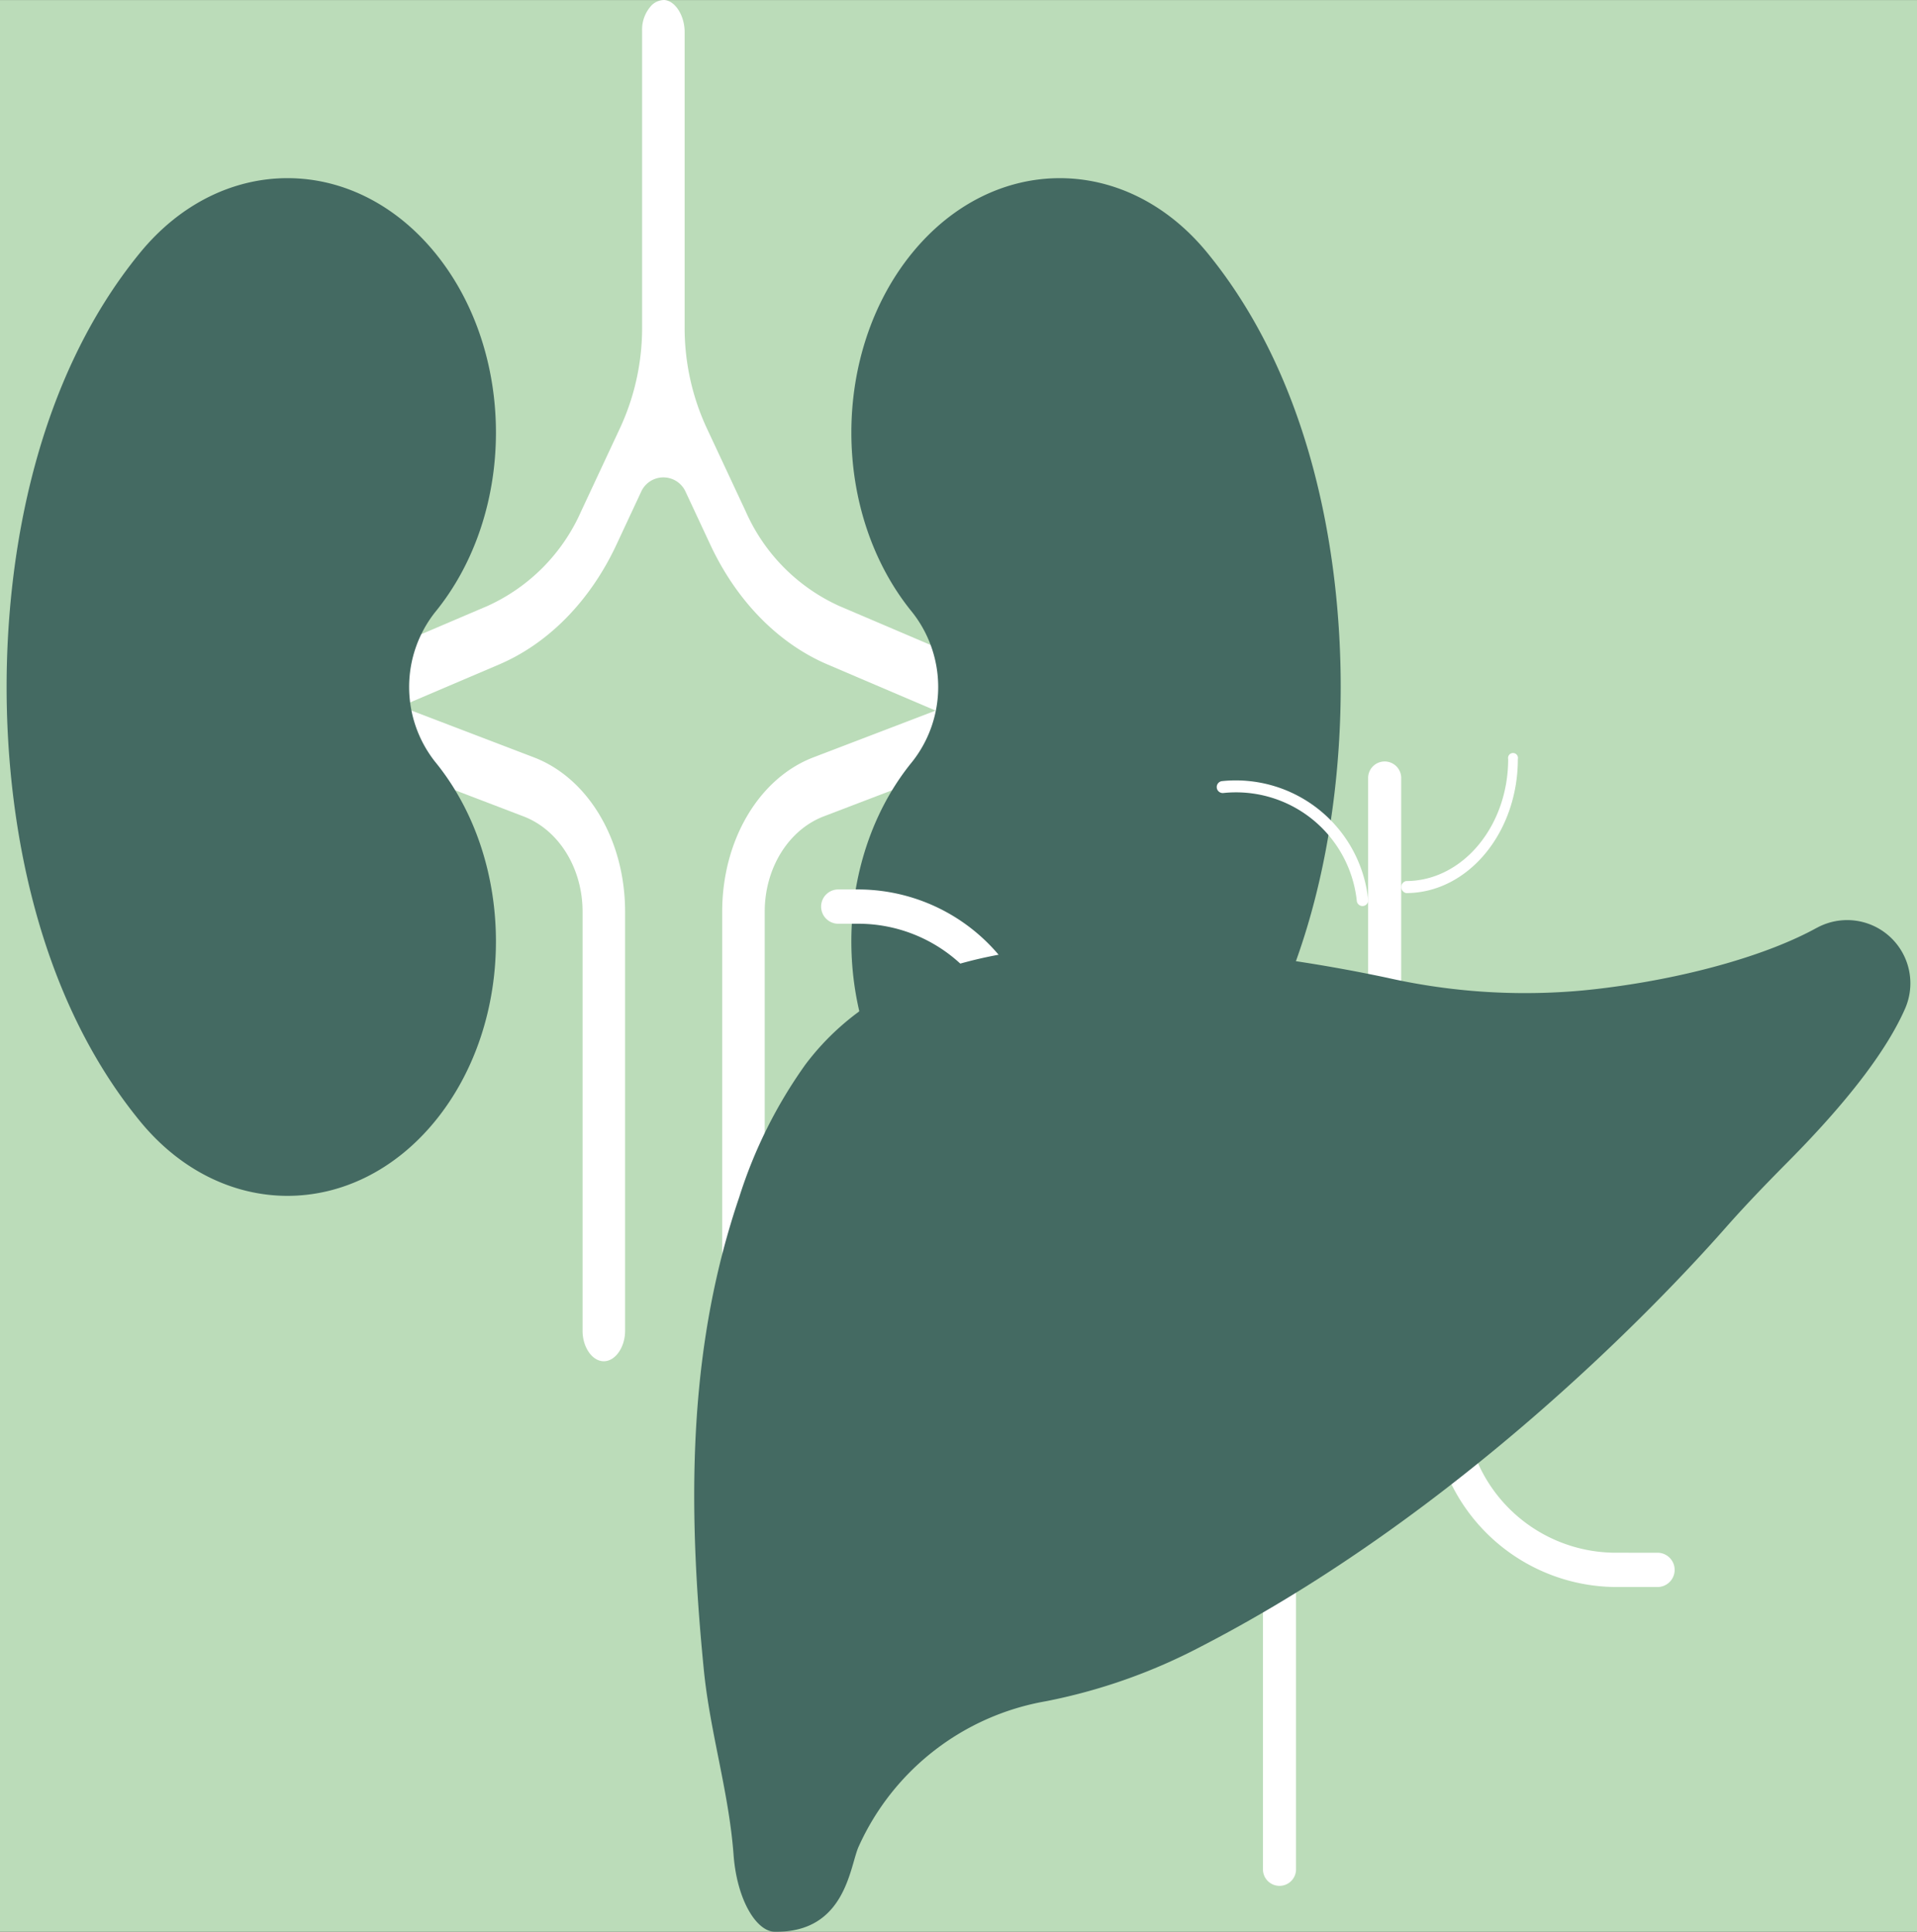<svg id="Layer_1" data-name="Layer 1" xmlns="http://www.w3.org/2000/svg" viewBox="0 0 2004.65 2020.46"><rect x="0" y="0" width="2004.65" height="2020.46" fill="#333333" stroke="none"/><defs><style>.cls-1{fill:#bbdcb9;}.cls-2{fill:#fff;}.cls-3{fill:#446a62;}</style></defs><rect class="cls-1" y="0.03" width="2004.65" height="2020.43"/><g id="Сгруппировать_333" data-name="Сгруппировать 333"><g id="Сгруппировать_324" data-name="Сгруппировать 324"><path id="Контур_943" data-name="Контур 943" class="cls-2" d="M631.41,1423.74c12,0,22.26-14.6,22.26-31.86V953.54c0-74.71-38.36-139.58-95.4-161.42L402.61,732.59a15.42,15.42,0,0,0-5.41-1,15.61,15.61,0,0,0-7.14,1.82,29.67,29.67,0,0,0-13.74,19.5c-4.42,17.22,2.83,36.6,15.52,41.43l155.64,59.54c36.92,14.14,61.73,54.21,61.73,99.69v438.34C609.2,1409.16,619.37,1423.74,631.41,1423.74Z"/><path id="Контур_944" data-name="Контур 944" class="cls-2" d="M1032.6,752.85a29.61,29.61,0,0,0-13.74-19.46,15.55,15.55,0,0,0-7.15-1.82,15.27,15.27,0,0,0-5.43,1L850.62,792.12c-57,21.84-95.4,86.72-95.4,161.43v438.33c0,17.29,10.2,31.87,22.24,31.87s22.23-14.6,22.23-31.87V953.55c0-45.51,24.81-85.55,61.72-99.7l155.66-59.51C1029.76,789.48,1037.05,770.1,1032.6,752.85Z"/><path id="Контур_945" data-name="Контур 945" class="cls-2" d="M1066.31,750.42c4.89-17.17-1.94-36.92-14.59-42.33L877.53,633.77A194.89,194.89,0,0,1,779.86,535l-41.15-88a248.94,248.94,0,0,1-22.77-104.63V33.41C715.94,16.28,706,.69,694.6,0a19.13,19.13,0,0,0-12.88,5.24,37,37,0,0,0-10.26,26.62V342.35A248.86,248.86,0,0,1,648.71,447l-41.12,88a194.89,194.89,0,0,1-97.69,98.74l-173,73.84c-11.64,5-21,23.53-16,42.22,4,14.92,15.54,24.33,26.79,19.51L521.88,695c51.7-22.06,95.31-66.56,122.74-125.3l25.83-55.33a25.48,25.48,0,0,1,46.51,0l25.86,55.37c27.42,58.74,71,103.24,122.71,125.3l174.19,74.33C1050.68,774,1062.16,765,1066.31,750.42Z"/><path id="Контур_946" data-name="Контур 946" class="cls-3" d="M6.91,718.51C6.91,858,37.7,1040,146.53,1172.82c85.13,103.9,223.14,103.9,308.25,0s85.13-272.41,0-376.34a126.26,126.26,0,0,1,0-155.91c85.13-103.89,85.13-272.4,0-376.31s-223.12-103.89-308.25,0C37.7,397.14,6.91,579.07,6.91,718.51Z"/><path id="Контур_947" data-name="Контур 947" class="cls-3" d="M1262.38,264.26c-85.14-103.89-223.14-103.89-308.25,0s-85.15,272.4,0,376.31a126.18,126.18,0,0,1,0,155.91c-85.15,103.9-85.15,272.4,0,376.34s223.11,103.9,308.25,0C1371.22,1040,1402,858,1402,718.51S1371.21,397.14,1262.38,264.26Z"/></g><g id="Сгруппировать_327" data-name="Сгруппировать 327"><path id="Контур_958" data-name="Контур 958" class="cls-2" d="M1320.71,1665.71V1954.4a17.3,17.3,0,1,0,34.57,0V1645.47Q1337.94,1655.9,1320.71,1665.71Z"/><path id="Контур_959" data-name="Контур 959" class="cls-2" d="M1690,1624a157.9,157.9,0,0,1-147.46-100.85q-14.14,11.1-28.24,21.81A193.14,193.14,0,0,0,1690,1659.87h44a17.94,17.94,0,0,0,0-35.85Z"/><path id="Контур_960" data-name="Контур 960" class="cls-2" d="M1418.79,941.85a6,6,0,1,0,11.89-1.34v0A139.24,139.24,0,0,0,1277.59,817a6.27,6.27,0,0,0,1.43,12.44A127,127,0,0,1,1418.79,941.85Z"/><path id="Контур_961" data-name="Контур 961" class="cls-2" d="M1587.25,793.87a5.18,5.18,0,1,0-10.12,0c0,70.36-47.89,127.62-106.75,127.62a6.44,6.44,0,0,0,0,12.58C1534.82,934.1,1587.25,871.15,1587.25,793.87Z"/><path id="Контур_962" data-name="Контур 962" class="cls-2" d="M1465.26,1042.16V814.31a17.3,17.3,0,1,0-34.58,0V1034.8c9,1.76,17.46,3.55,25.28,5.33C1459,1040.82,1462.11,1041.49,1465.26,1042.16Z"/><path id="Контур_963" data-name="Контур 963" class="cls-2" d="M898,966.14a157.36,157.36,0,0,1,118.77,54.72q18.69-4.41,38.81-7.49A192.6,192.6,0,0,0,898,930.28H876a17.94,17.94,0,0,0,0,35.86Z"/><path id="Контур_964" data-name="Контур 964" class="cls-3" d="M1900,970.33c-52.37,28.95-131.64,50.23-204.81,60.73h0c-19.35,2.79-38.35,5-56.23,6.15a656.11,656.11,0,0,1-188.9-14.68,1678,1678,0,0,0-225-31.82h0c-2.73-.17-5.77-.43-8.41-.56-133.48-7.09-287.49,7.51-374.54,123.42A494.65,494.65,0,0,0,773,1252.22q-4.69,13.72-8.81,27.54c-45.84,152.18-43.79,308.51-28.23,466.23,6.43,65.54,26.27,128.28,31.14,193.87,3.54,47.62,24,80.24,42.93,80.55,74.88,1.27,78.62-69.23,88-89.3a264.42,264.42,0,0,1,195.66-151.76A593.54,593.54,0,0,0,1256.14,1722c269-138.89,478-358,548.46-438,20.78-23.58,42.51-46.07,64.62-68.37,69.16-69.66,106-121.86,123.06-160.92a66.11,66.11,0,0,0-92.33-84.3Z"/></g></g></svg>